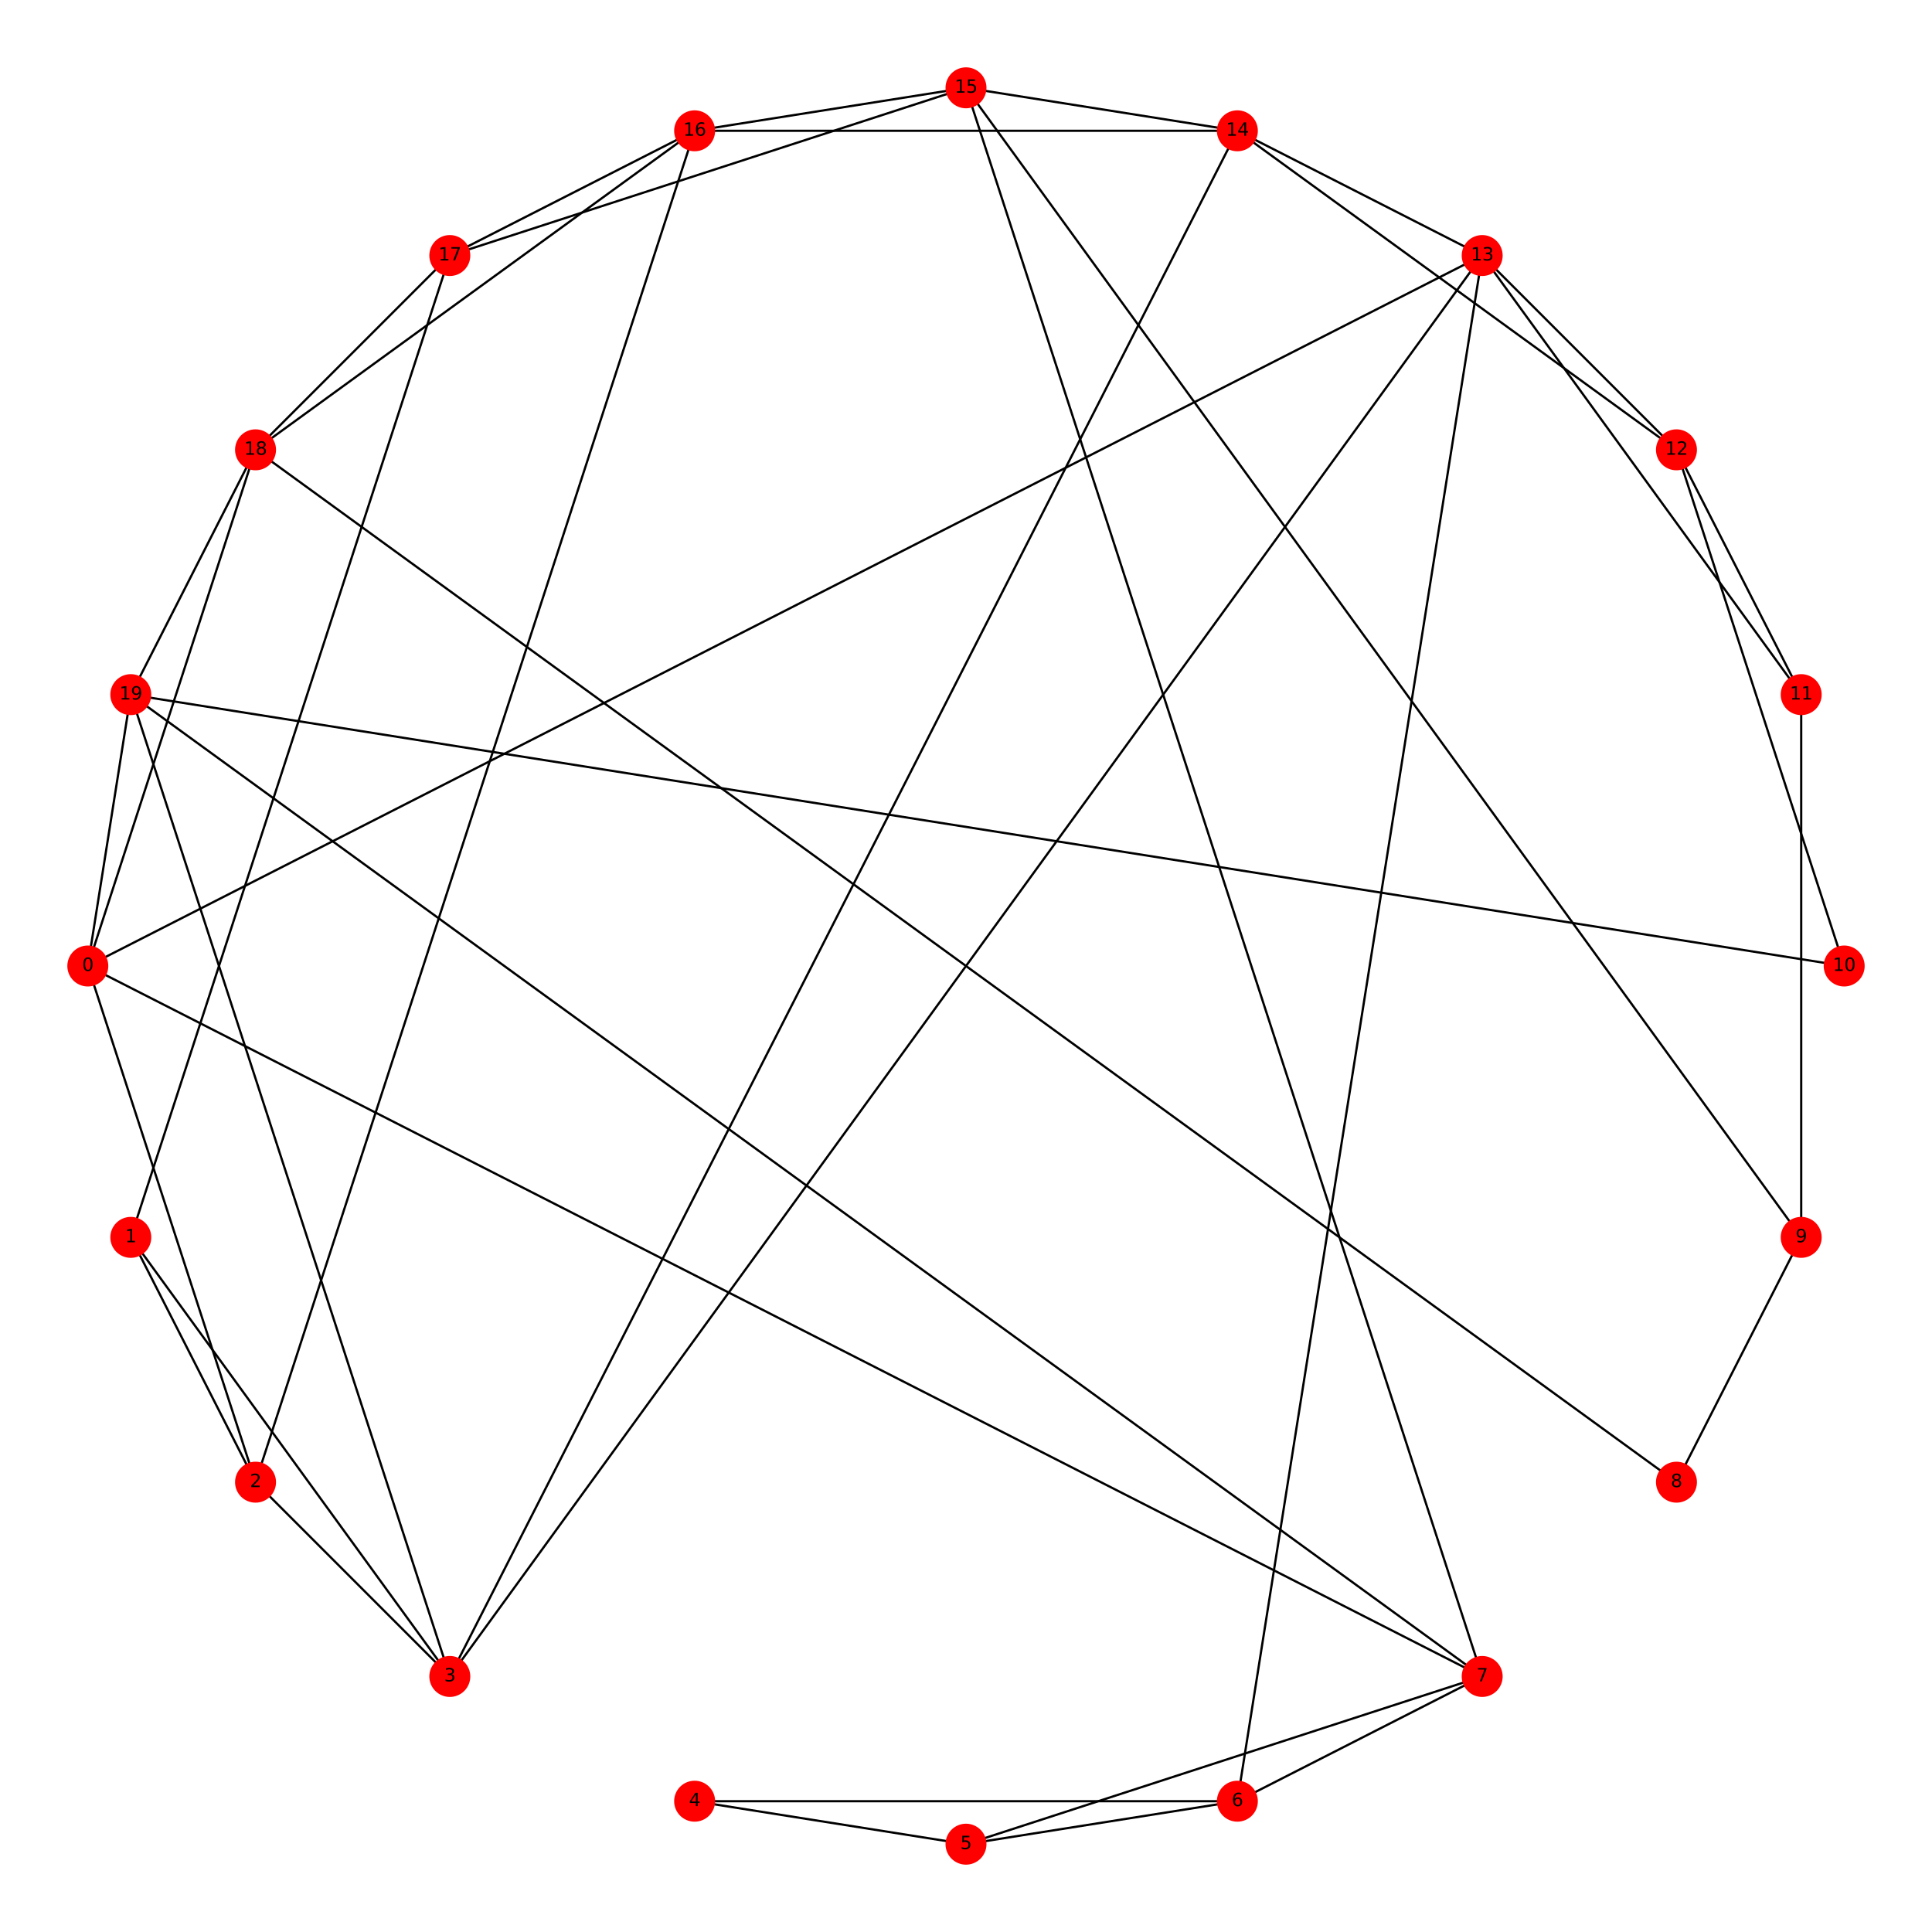 <svg xmlns="http://www.w3.org/2000/svg" xmlns:xlink="http://www.w3.org/1999/xlink" width="1152" height="1152" version="1.1" viewBox="0 0 864 864"><defs><style type="text/css">*{stroke-linecap:butt;stroke-linejoin:round}</style></defs><g id="figure_1"><g id="patch_1"><path d="M 0 864 L 864 864 L 864 0 L 0 0 z" style="fill:#fff"/></g><g id="axes_1"><g id="LineCollection_1"><path d="M 39.273 432 L 58.494 310.641" clip-path="url(#p481a60ae2b)" style="fill:none;stroke:#000"/><path d="M 39.273 432 L 114.277 662.839" clip-path="url(#p481a60ae2b)" style="fill:none;stroke:#000"/><path d="M 39.273 432 L 114.277 201.161" clip-path="url(#p481a60ae2b)" style="fill:none;stroke:#000"/><path d="M 39.273 432 L 662.839 749.723" clip-path="url(#p481a60ae2b)" style="fill:none;stroke:#000"/><path d="M 39.273 432 L 662.839 114.277" clip-path="url(#p481a60ae2b)" style="fill:none;stroke:#000"/><path d="M 58.494 553.359 L 114.277 662.839" clip-path="url(#p481a60ae2b)" style="fill:none;stroke:#000"/><path d="M 58.494 553.359 L 201.161 749.723" clip-path="url(#p481a60ae2b)" style="fill:none;stroke:#000"/><path d="M 58.494 553.359 L 201.161 114.277" clip-path="url(#p481a60ae2b)" style="fill:none;stroke:#000"/><path d="M 114.277 662.839 L 201.161 749.723" clip-path="url(#p481a60ae2b)" style="fill:none;stroke:#000"/><path d="M 114.277 662.839 L 310.64 58.494" clip-path="url(#p481a60ae2b)" style="fill:none;stroke:#000"/><path d="M 201.161 749.723 L 662.839 114.277" clip-path="url(#p481a60ae2b)" style="fill:none;stroke:#000"/><path d="M 201.161 749.723 L 553.359 58.494" clip-path="url(#p481a60ae2b)" style="fill:none;stroke:#000"/><path d="M 201.161 749.723 L 58.494 310.641" clip-path="url(#p481a60ae2b)" style="fill:none;stroke:#000"/><path d="M 310.641 805.506 L 432 824.727" clip-path="url(#p481a60ae2b)" style="fill:none;stroke:#000"/><path d="M 310.641 805.506 L 553.359 805.506" clip-path="url(#p481a60ae2b)" style="fill:none;stroke:#000"/><path d="M 432 824.727 L 553.359 805.506" clip-path="url(#p481a60ae2b)" style="fill:none;stroke:#000"/><path d="M 432 824.727 L 662.839 749.723" clip-path="url(#p481a60ae2b)" style="fill:none;stroke:#000"/><path d="M 553.359 805.506 L 662.839 749.723" clip-path="url(#p481a60ae2b)" style="fill:none;stroke:#000"/><path d="M 553.359 805.506 L 662.839 114.277" clip-path="url(#p481a60ae2b)" style="fill:none;stroke:#000"/><path d="M 662.839 749.723 L 58.494 310.641" clip-path="url(#p481a60ae2b)" style="fill:none;stroke:#000"/><path d="M 662.839 749.723 L 432 39.273" clip-path="url(#p481a60ae2b)" style="fill:none;stroke:#000"/><path d="M 749.723 662.839 L 805.506 553.359" clip-path="url(#p481a60ae2b)" style="fill:none;stroke:#000"/><path d="M 749.723 662.839 L 114.277 201.161" clip-path="url(#p481a60ae2b)" style="fill:none;stroke:#000"/><path d="M 805.506 553.359 L 805.506 310.641" clip-path="url(#p481a60ae2b)" style="fill:none;stroke:#000"/><path d="M 805.506 553.359 L 432 39.273" clip-path="url(#p481a60ae2b)" style="fill:none;stroke:#000"/><path d="M 824.727 432 L 749.723 201.161" clip-path="url(#p481a60ae2b)" style="fill:none;stroke:#000"/><path d="M 824.727 432 L 58.494 310.641" clip-path="url(#p481a60ae2b)" style="fill:none;stroke:#000"/><path d="M 805.506 310.641 L 749.723 201.161" clip-path="url(#p481a60ae2b)" style="fill:none;stroke:#000"/><path d="M 805.506 310.641 L 662.839 114.277" clip-path="url(#p481a60ae2b)" style="fill:none;stroke:#000"/><path d="M 749.723 201.161 L 662.839 114.277" clip-path="url(#p481a60ae2b)" style="fill:none;stroke:#000"/><path d="M 749.723 201.161 L 553.359 58.494" clip-path="url(#p481a60ae2b)" style="fill:none;stroke:#000"/><path d="M 662.839 114.277 L 553.359 58.494" clip-path="url(#p481a60ae2b)" style="fill:none;stroke:#000"/><path d="M 553.359 58.494 L 432 39.273" clip-path="url(#p481a60ae2b)" style="fill:none;stroke:#000"/><path d="M 553.359 58.494 L 310.64 58.494" clip-path="url(#p481a60ae2b)" style="fill:none;stroke:#000"/><path d="M 432 39.273 L 310.64 58.494" clip-path="url(#p481a60ae2b)" style="fill:none;stroke:#000"/><path d="M 432 39.273 L 201.161 114.277" clip-path="url(#p481a60ae2b)" style="fill:none;stroke:#000"/><path d="M 310.64 58.494 L 201.161 114.277" clip-path="url(#p481a60ae2b)" style="fill:none;stroke:#000"/><path d="M 310.64 58.494 L 114.277 201.161" clip-path="url(#p481a60ae2b)" style="fill:none;stroke:#000"/><path d="M 201.161 114.277 L 114.277 201.161" clip-path="url(#p481a60ae2b)" style="fill:none;stroke:#000"/><path d="M 114.277 201.161 L 58.494 310.641" clip-path="url(#p481a60ae2b)" style="fill:none;stroke:#000"/></g><g id="PathCollection_1"><defs><path id="C0_0_97b83b3994" d="M 0 8.66 C 2.297 8.66 4.5 7.748 6.124 6.124 C 7.748 4.5 8.66 2.297 8.66 -0 C 8.66 -2.297 7.748 -4.5 6.124 -6.124 C 4.5 -7.748 2.297 -8.66 0 -8.66 C -2.297 -8.66 -4.5 -7.748 -6.124 -6.124 C -7.748 -4.5 -8.66 -2.297 -8.66 0 C -8.66 2.297 -7.748 4.5 -6.124 6.124 C -4.5 7.748 -2.297 8.66 0 8.66 z"/></defs><g clip-path="url(#p481a60ae2b)"><use style="fill:red;stroke:red" x="39.273" y="432" xlink:href="#C0_0_97b83b3994"/></g><g clip-path="url(#p481a60ae2b)"><use style="fill:red;stroke:red" x="58.494" y="553.359" xlink:href="#C0_0_97b83b3994"/></g><g clip-path="url(#p481a60ae2b)"><use style="fill:red;stroke:red" x="114.277" y="662.839" xlink:href="#C0_0_97b83b3994"/></g><g clip-path="url(#p481a60ae2b)"><use style="fill:red;stroke:red" x="201.161" y="749.723" xlink:href="#C0_0_97b83b3994"/></g><g clip-path="url(#p481a60ae2b)"><use style="fill:red;stroke:red" x="310.641" y="805.506" xlink:href="#C0_0_97b83b3994"/></g><g clip-path="url(#p481a60ae2b)"><use style="fill:red;stroke:red" x="432" y="824.727" xlink:href="#C0_0_97b83b3994"/></g><g clip-path="url(#p481a60ae2b)"><use style="fill:red;stroke:red" x="553.359" y="805.506" xlink:href="#C0_0_97b83b3994"/></g><g clip-path="url(#p481a60ae2b)"><use style="fill:red;stroke:red" x="662.839" y="749.723" xlink:href="#C0_0_97b83b3994"/></g><g clip-path="url(#p481a60ae2b)"><use style="fill:red;stroke:red" x="749.723" y="662.839" xlink:href="#C0_0_97b83b3994"/></g><g clip-path="url(#p481a60ae2b)"><use style="fill:red;stroke:red" x="805.506" y="553.359" xlink:href="#C0_0_97b83b3994"/></g><g clip-path="url(#p481a60ae2b)"><use style="fill:red;stroke:red" x="824.727" y="432" xlink:href="#C0_0_97b83b3994"/></g><g clip-path="url(#p481a60ae2b)"><use style="fill:red;stroke:red" x="805.506" y="310.641" xlink:href="#C0_0_97b83b3994"/></g><g clip-path="url(#p481a60ae2b)"><use style="fill:red;stroke:red" x="749.723" y="201.161" xlink:href="#C0_0_97b83b3994"/></g><g clip-path="url(#p481a60ae2b)"><use style="fill:red;stroke:red" x="662.839" y="114.277" xlink:href="#C0_0_97b83b3994"/></g><g clip-path="url(#p481a60ae2b)"><use style="fill:red;stroke:red" x="553.359" y="58.494" xlink:href="#C0_0_97b83b3994"/></g><g clip-path="url(#p481a60ae2b)"><use style="fill:red;stroke:red" x="432" y="39.273" xlink:href="#C0_0_97b83b3994"/></g><g clip-path="url(#p481a60ae2b)"><use style="fill:red;stroke:red" x="310.64" y="58.494" xlink:href="#C0_0_97b83b3994"/></g><g clip-path="url(#p481a60ae2b)"><use style="fill:red;stroke:red" x="201.161" y="114.277" xlink:href="#C0_0_97b83b3994"/></g><g clip-path="url(#p481a60ae2b)"><use style="fill:red;stroke:red" x="114.277" y="201.161" xlink:href="#C0_0_97b83b3994"/></g><g clip-path="url(#p481a60ae2b)"><use style="fill:red;stroke:red" x="58.494" y="310.641" xlink:href="#C0_0_97b83b3994"/></g></g><g id="text_1"><g clip-path="url(#p481a60ae2b)"><g transform="translate(36.728 434.208)scale(0.08 -0.08)"><defs><path id="DejaVuSans-30" d="M 2034 4250 Q 1547 4250 1301 3770 Q 1056 3291 1056 2328 Q 1056 1369 1301 889 Q 1547 409 2034 409 Q 2525 409 2770 889 Q 3016 1369 3016 2328 Q 3016 3291 2770 3770 Q 2525 4250 2034 4250 z M 2034 4750 Q 2819 4750 3233 4129 Q 3647 3509 3647 2328 Q 3647 1150 3233 529 Q 2819 -91 2034 -91 Q 1250 -91 836 529 Q 422 1150 422 2328 Q 422 3509 836 4129 Q 1250 4750 2034 4750 z" transform="scale(0.016)"/></defs><use xlink:href="#DejaVuSans-30"/></g></g></g><g id="text_2"><g clip-path="url(#p481a60ae2b)"><g transform="translate(55.949 555.567)scale(0.08 -0.08)"><defs><path id="DejaVuSans-31" d="M 794 531 L 1825 531 L 1825 4091 L 703 3866 L 703 4441 L 1819 4666 L 2450 4666 L 2450 531 L 3481 531 L 3481 0 L 794 0 L 794 531 z" transform="scale(0.016)"/></defs><use xlink:href="#DejaVuSans-31"/></g></g></g><g id="text_3"><g clip-path="url(#p481a60ae2b)"><g transform="translate(111.732 665.047)scale(0.08 -0.08)"><defs><path id="DejaVuSans-32" d="M 1228 531 L 3431 531 L 3431 0 L 469 0 L 469 531 Q 828 903 1448 1529 Q 2069 2156 2228 2338 Q 2531 2678 2651 2914 Q 2772 3150 2772 3378 Q 2772 3750 2511 3984 Q 2250 4219 1831 4219 Q 1534 4219 1204 4116 Q 875 4013 500 3803 L 500 4441 Q 881 4594 1212 4672 Q 1544 4750 1819 4750 Q 2544 4750 2975 4387 Q 3406 4025 3406 3419 Q 3406 3131 3298 2873 Q 3191 2616 2906 2266 Q 2828 2175 2409 1742 Q 1991 1309 1228 531 z" transform="scale(0.016)"/></defs><use xlink:href="#DejaVuSans-32"/></g></g></g><g id="text_4"><g clip-path="url(#p481a60ae2b)"><g transform="translate(198.616 751.931)scale(0.08 -0.08)"><defs><path id="DejaVuSans-33" d="M 2597 2516 Q 3050 2419 3304 2112 Q 3559 1806 3559 1356 Q 3559 666 3084 287 Q 2609 -91 1734 -91 Q 1441 -91 1130 -33 Q 819 25 488 141 L 488 750 Q 750 597 1062 519 Q 1375 441 1716 441 Q 2309 441 2620 675 Q 2931 909 2931 1356 Q 2931 1769 2642 2001 Q 2353 2234 1838 2234 L 1294 2234 L 1294 2753 L 1863 2753 Q 2328 2753 2575 2939 Q 2822 3125 2822 3475 Q 2822 3834 2567 4026 Q 2313 4219 1838 4219 Q 1578 4219 1281 4162 Q 984 4106 628 3988 L 628 4550 Q 988 4650 1302 4700 Q 1616 4750 1894 4750 Q 2613 4750 3031 4423 Q 3450 4097 3450 3541 Q 3450 3153 3228 2886 Q 3006 2619 2597 2516 z" transform="scale(0.016)"/></defs><use xlink:href="#DejaVuSans-33"/></g></g></g><g id="text_5"><g clip-path="url(#p481a60ae2b)"><g transform="translate(308.096 807.713)scale(0.08 -0.08)"><defs><path id="DejaVuSans-34" d="M 2419 4116 L 825 1625 L 2419 1625 L 2419 4116 z M 2253 4666 L 3047 4666 L 3047 1625 L 3713 1625 L 3713 1100 L 3047 1100 L 3047 0 L 2419 0 L 2419 1100 L 313 1100 L 313 1709 L 2253 4666 z" transform="scale(0.016)"/></defs><use xlink:href="#DejaVuSans-34"/></g></g></g><g id="text_6"><g clip-path="url(#p481a60ae2b)"><g transform="translate(429.455 826.935)scale(0.08 -0.08)"><defs><path id="DejaVuSans-35" d="M 691 4666 L 3169 4666 L 3169 4134 L 1269 4134 L 1269 2991 Q 1406 3038 1543 3061 Q 1681 3084 1819 3084 Q 2600 3084 3056 2656 Q 3513 2228 3513 1497 Q 3513 744 3044 326 Q 2575 -91 1722 -91 Q 1428 -91 1123 -41 Q 819 9 494 109 L 494 744 Q 775 591 1075 516 Q 1375 441 1709 441 Q 2250 441 2565 725 Q 2881 1009 2881 1497 Q 2881 1984 2565 2268 Q 2250 2553 1709 2553 Q 1456 2553 1204 2497 Q 953 2441 691 2322 L 691 4666 z" transform="scale(0.016)"/></defs><use xlink:href="#DejaVuSans-35"/></g></g></g><g id="text_7"><g clip-path="url(#p481a60ae2b)"><g transform="translate(550.814 807.713)scale(0.08 -0.08)"><defs><path id="DejaVuSans-36" d="M 2113 2584 Q 1688 2584 1439 2293 Q 1191 2003 1191 1497 Q 1191 994 1439 701 Q 1688 409 2113 409 Q 2538 409 2786 701 Q 3034 994 3034 1497 Q 3034 2003 2786 2293 Q 2538 2584 2113 2584 z M 3366 4563 L 3366 3988 Q 3128 4100 2886 4159 Q 2644 4219 2406 4219 Q 1781 4219 1451 3797 Q 1122 3375 1075 2522 Q 1259 2794 1537 2939 Q 1816 3084 2150 3084 Q 2853 3084 3261 2657 Q 3669 2231 3669 1497 Q 3669 778 3244 343 Q 2819 -91 2113 -91 Q 1303 -91 875 529 Q 447 1150 447 2328 Q 447 3434 972 4092 Q 1497 4750 2381 4750 Q 2619 4750 2861 4703 Q 3103 4656 3366 4563 z" transform="scale(0.016)"/></defs><use xlink:href="#DejaVuSans-36"/></g></g></g><g id="text_8"><g clip-path="url(#p481a60ae2b)"><g transform="translate(660.294 751.93)scale(0.08 -0.08)"><defs><path id="DejaVuSans-37" d="M 525 4666 L 3525 4666 L 3525 4397 L 1831 0 L 1172 0 L 2766 4134 L 525 4134 L 525 4666 z" transform="scale(0.016)"/></defs><use xlink:href="#DejaVuSans-37"/></g></g></g><g id="text_9"><g clip-path="url(#p481a60ae2b)"><g transform="translate(747.178 665.047)scale(0.08 -0.08)"><defs><path id="DejaVuSans-38" d="M 2034 2216 Q 1584 2216 1326 1975 Q 1069 1734 1069 1313 Q 1069 891 1326 650 Q 1584 409 2034 409 Q 2484 409 2743 651 Q 3003 894 3003 1313 Q 3003 1734 2745 1975 Q 2488 2216 2034 2216 z M 1403 2484 Q 997 2584 770 2862 Q 544 3141 544 3541 Q 544 4100 942 4425 Q 1341 4750 2034 4750 Q 2731 4750 3128 4425 Q 3525 4100 3525 3541 Q 3525 3141 3298 2862 Q 3072 2584 2669 2484 Q 3125 2378 3379 2068 Q 3634 1759 3634 1313 Q 3634 634 3220 271 Q 2806 -91 2034 -91 Q 1263 -91 848 271 Q 434 634 434 1313 Q 434 1759 690 2068 Q 947 2378 1403 2484 z M 1172 3481 Q 1172 3119 1398 2916 Q 1625 2713 2034 2713 Q 2441 2713 2670 2916 Q 2900 3119 2900 3481 Q 2900 3844 2670 4047 Q 2441 4250 2034 4250 Q 1625 4250 1398 4047 Q 1172 3844 1172 3481 z" transform="scale(0.016)"/></defs><use xlink:href="#DejaVuSans-38"/></g></g></g><g id="text_10"><g clip-path="url(#p481a60ae2b)"><g transform="translate(802.961 555.567)scale(0.08 -0.08)"><defs><path id="DejaVuSans-39" d="M 703 97 L 703 672 Q 941 559 1184 500 Q 1428 441 1663 441 Q 2288 441 2617 861 Q 2947 1281 2994 2138 Q 2813 1869 2534 1725 Q 2256 1581 1919 1581 Q 1219 1581 811 2004 Q 403 2428 403 3163 Q 403 3881 828 4315 Q 1253 4750 1959 4750 Q 2769 4750 3195 4129 Q 3622 3509 3622 2328 Q 3622 1225 3098 567 Q 2575 -91 1691 -91 Q 1453 -91 1209 -44 Q 966 3 703 97 z M 1959 2075 Q 2384 2075 2632 2365 Q 2881 2656 2881 3163 Q 2881 3666 2632 3958 Q 2384 4250 1959 4250 Q 1534 4250 1286 3958 Q 1038 3666 1038 3163 Q 1038 2656 1286 2365 Q 1534 2075 1959 2075 z" transform="scale(0.016)"/></defs><use xlink:href="#DejaVuSans-39"/></g></g></g><g id="text_11"><g clip-path="url(#p481a60ae2b)"><g transform="translate(819.637 434.207)scale(0.08 -0.08)"><use xlink:href="#DejaVuSans-31"/><use x="63.623" xlink:href="#DejaVuSans-30"/></g></g></g><g id="text_12"><g clip-path="url(#p481a60ae2b)"><g transform="translate(800.416 312.848)scale(0.08 -0.08)"><use xlink:href="#DejaVuSans-31"/><use x="63.623" xlink:href="#DejaVuSans-31"/></g></g></g><g id="text_13"><g clip-path="url(#p481a60ae2b)"><g transform="translate(744.633 203.368)scale(0.08 -0.08)"><use xlink:href="#DejaVuSans-31"/><use x="63.623" xlink:href="#DejaVuSans-32"/></g></g></g><g id="text_14"><g clip-path="url(#p481a60ae2b)"><g transform="translate(657.749 116.484)scale(0.08 -0.08)"><use xlink:href="#DejaVuSans-31"/><use x="63.623" xlink:href="#DejaVuSans-33"/></g></g></g><g id="text_15"><g clip-path="url(#p481a60ae2b)"><g transform="translate(548.269 60.702)scale(0.08 -0.08)"><use xlink:href="#DejaVuSans-31"/><use x="63.623" xlink:href="#DejaVuSans-34"/></g></g></g><g id="text_16"><g clip-path="url(#p481a60ae2b)"><g transform="translate(426.91 41.48)scale(0.08 -0.08)"><use xlink:href="#DejaVuSans-31"/><use x="63.623" xlink:href="#DejaVuSans-35"/></g></g></g><g id="text_17"><g clip-path="url(#p481a60ae2b)"><g transform="translate(305.55 60.702)scale(0.08 -0.08)"><use xlink:href="#DejaVuSans-31"/><use x="63.623" xlink:href="#DejaVuSans-36"/></g></g></g><g id="text_18"><g clip-path="url(#p481a60ae2b)"><g transform="translate(196.071 116.484)scale(0.08 -0.08)"><use xlink:href="#DejaVuSans-31"/><use x="63.623" xlink:href="#DejaVuSans-37"/></g></g></g><g id="text_19"><g clip-path="url(#p481a60ae2b)"><g transform="translate(109.187 203.368)scale(0.08 -0.08)"><use xlink:href="#DejaVuSans-31"/><use x="63.623" xlink:href="#DejaVuSans-38"/></g></g></g><g id="text_20"><g clip-path="url(#p481a60ae2b)"><g transform="translate(53.404 312.848)scale(0.08 -0.08)"><use xlink:href="#DejaVuSans-31"/><use x="63.623" xlink:href="#DejaVuSans-39"/></g></g></g></g></g><defs><clipPath id="p481a60ae2b"><rect width="864" height="864" x="0" y="0"/></clipPath></defs></svg>